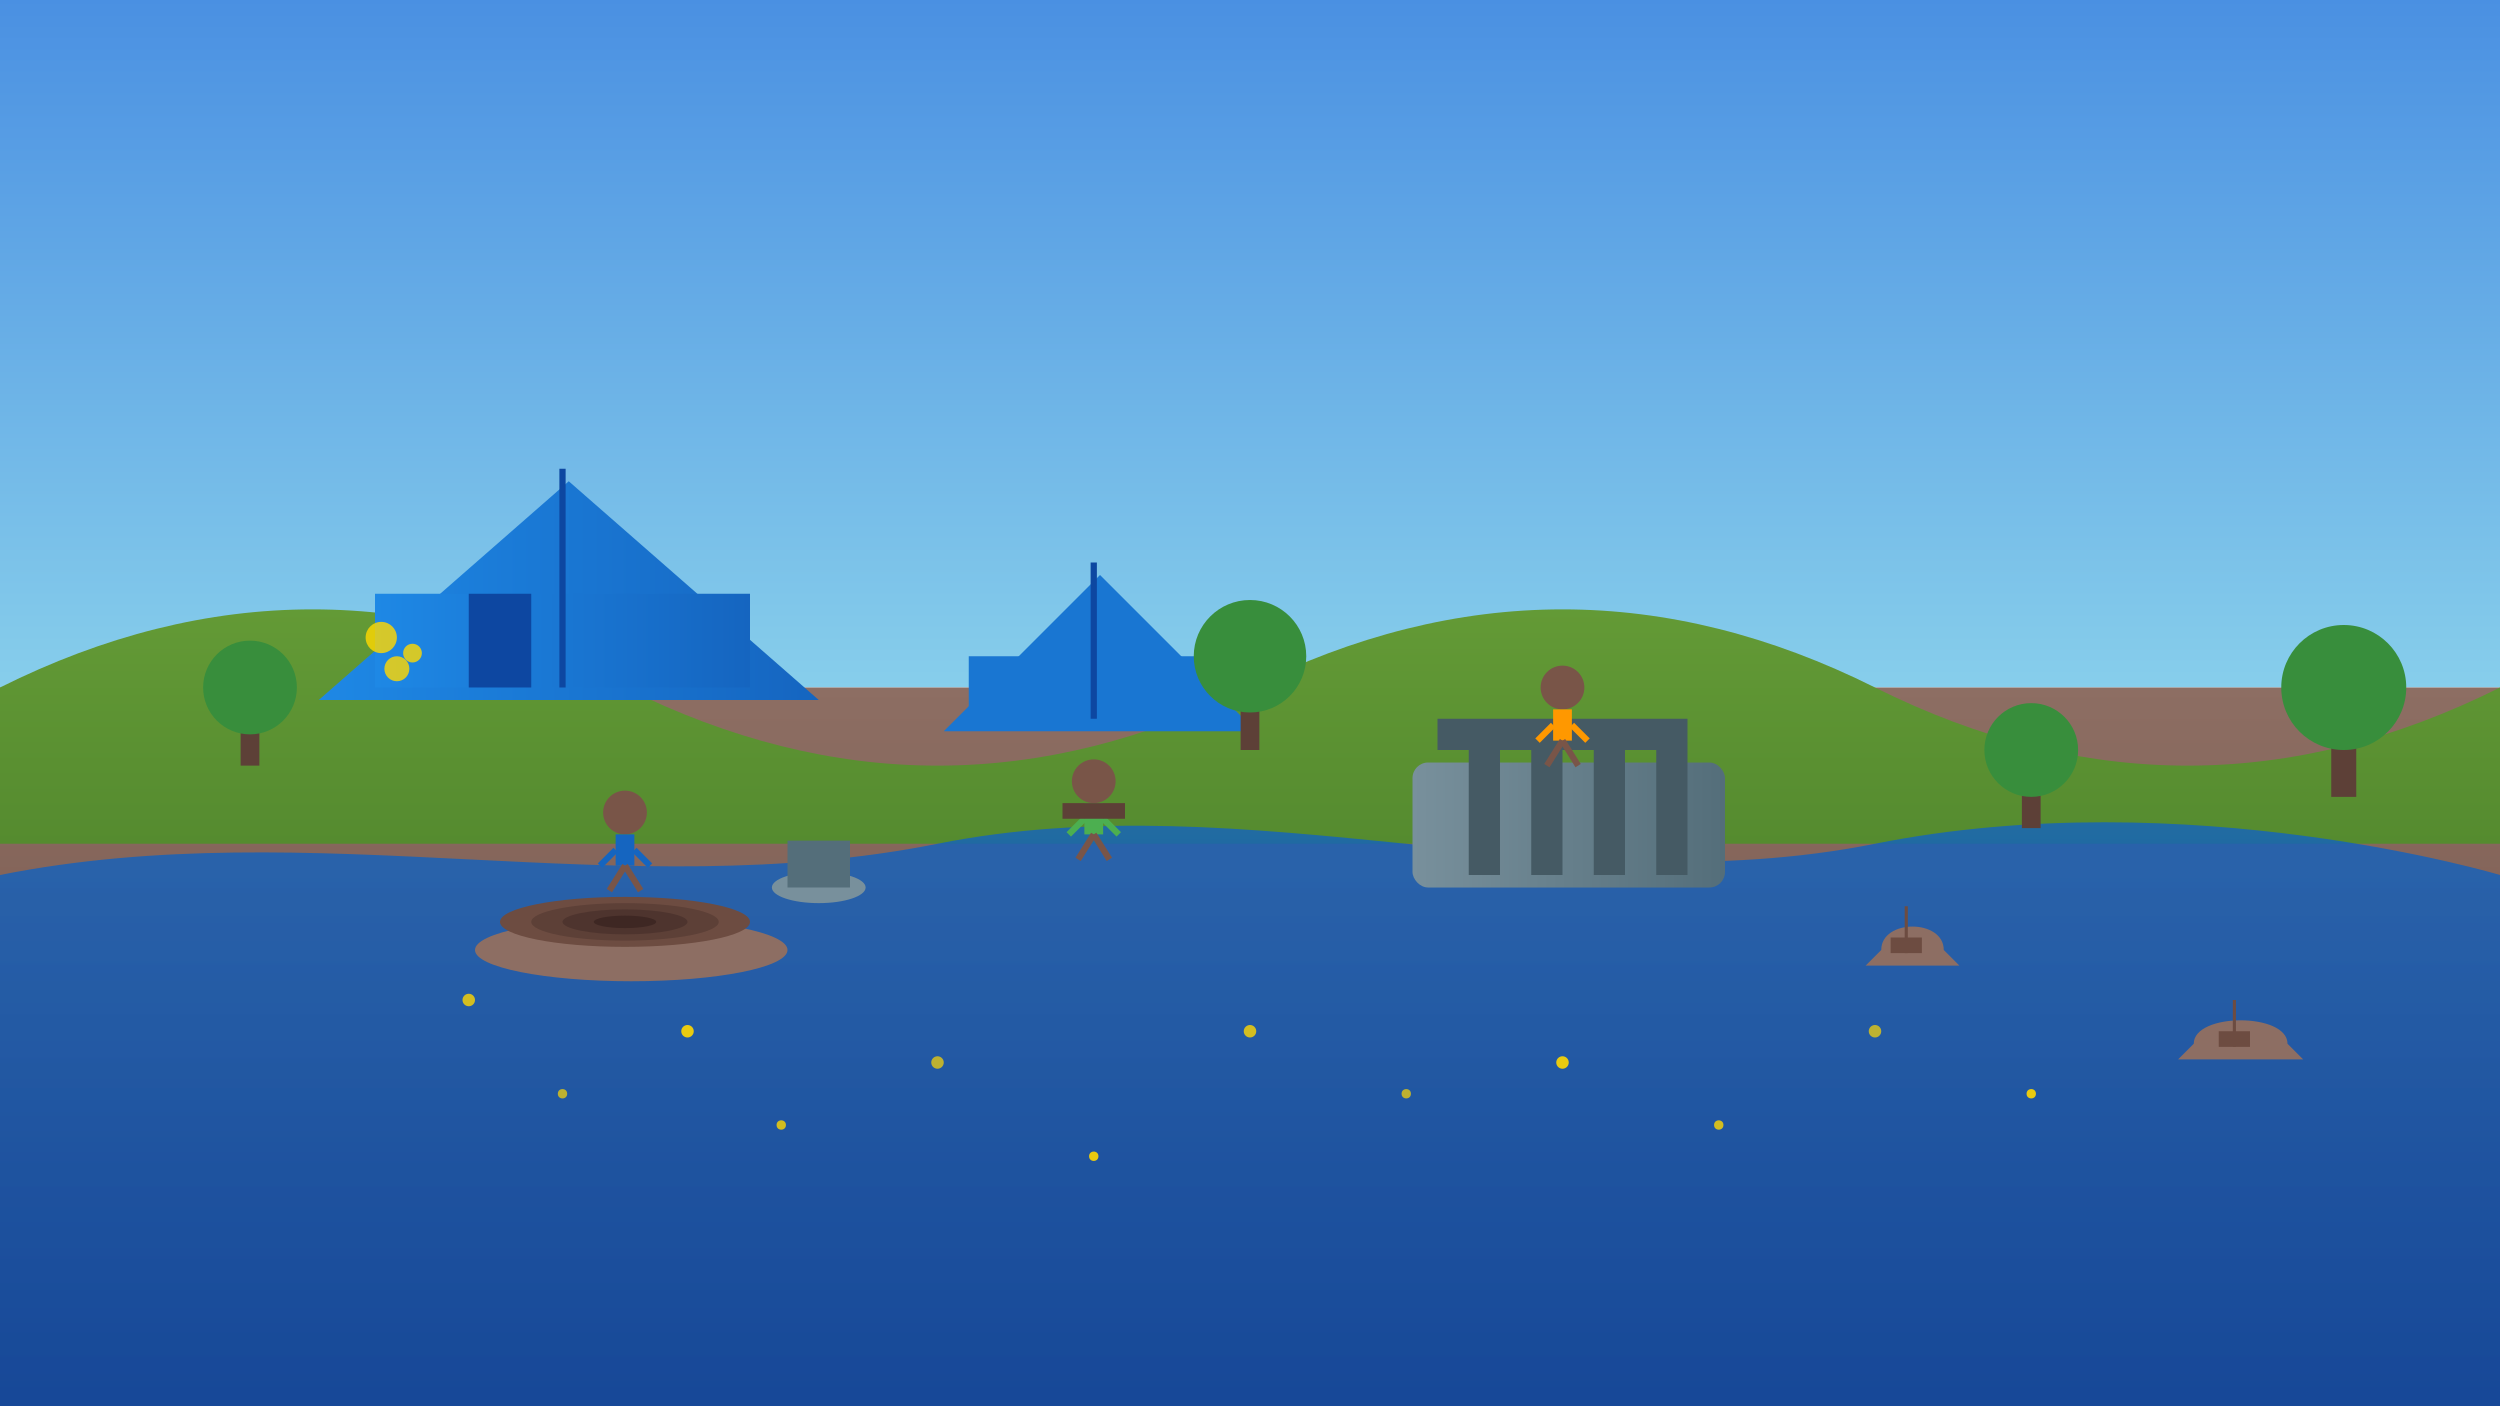 <?xml version="1.0" encoding="UTF-8"?>
<svg width="800" height="450" viewBox="0 0 800 450" xmlns="http://www.w3.org/2000/svg">
  <!-- Definitions for gradients and filters -->
  <defs>
    <linearGradient id="skyGradient" x1="0%" y1="0%" x2="0%" y2="100%">
      <stop offset="0%" style="stop-color:#4a90e2;stop-opacity:1" />
      <stop offset="100%" style="stop-color:#87ceeb;stop-opacity:1" />
    </linearGradient>
    <linearGradient id="riverGradient" x1="0%" y1="0%" x2="0%" y2="100%">
      <stop offset="0%" style="stop-color:#1565c0;stop-opacity:0.8" />
      <stop offset="100%" style="stop-color:#0d47a1;stop-opacity:0.9" />
    </linearGradient>
    <linearGradient id="groundGradient" x1="0%" y1="0%" x2="0%" y2="100%">
      <stop offset="0%" style="stop-color:#8d6e63;stop-opacity:1" />
      <stop offset="100%" style="stop-color:#6d4c41;stop-opacity:1" />
    </linearGradient>
    <linearGradient id="hillsGradient" x1="0%" y1="0%" x2="0%" y2="100%">
      <stop offset="0%" style="stop-color:#689f38;stop-opacity:1" />
      <stop offset="100%" style="stop-color:#558b2f;stop-opacity:1" />
    </linearGradient>
    <linearGradient id="tentGradient" x1="0%" y1="0%" x2="100%" y2="0%">
      <stop offset="0%" style="stop-color:#1e88e5;stop-opacity:1" />
      <stop offset="100%" style="stop-color:#1565c0;stop-opacity:1" />
    </linearGradient>
    <linearGradient id="equipmentGradient" x1="0%" y1="0%" x2="100%" y2="0%">
      <stop offset="0%" style="stop-color:#78909c;stop-opacity:1" />
      <stop offset="100%" style="stop-color:#546e7a;stop-opacity:1" />
    </linearGradient>
    <filter id="shadow" x="-20%" y="-20%" width="140%" height="140%">
      <feGaussianBlur in="SourceAlpha" stdDeviation="3" />
      <feOffset dx="2" dy="4" result="offsetblur" />
      <feComponentTransfer>
        <feFuncA type="linear" slope="0.3" />
      </feComponentTransfer>
      <feMerge>
        <feMergeNode />
        <feMergeNode in="SourceGraphic" />
      </feMerge>
    </filter>
    <filter id="waterRipple" x="-20%" y="-20%" width="140%" height="140%">
      <feTurbulence type="fractalNoise" baseFrequency="0.01" numOctaves="2" result="turbulence" />
      <feDisplacementMap in="SourceGraphic" in2="turbulence" scale="5" xChannelSelector="R" yChannelSelector="G" />
    </filter>
  </defs>

  <!-- Background layers -->
  <rect width="800" height="220" fill="url(#skyGradient)" />
  <rect y="220" width="800" height="230" fill="url(#groundGradient)" />

  <!-- Hills in background -->
  <path d="M0,220 Q100,170 200,220 T400,220 T600,220 T800,220 V270 H0 Z" fill="url(#hillsGradient)" />
  
  <!-- River -->
  <path d="M0,280 C100,260 200,290 300,270 C400,250 500,290 600,270 C700,250 800,280 800,280 V450 H0 Z" fill="url(#riverGradient)" filter="url(#waterRipple)" />
  
  <!-- Golden sparkles in river -->
  <circle cx="150" cy="320" r="2" fill="#FFD700" opacity="0.8" />
  <circle cx="180" cy="350" r="1.5" fill="#FFD700" opacity="0.7" />
  <circle cx="220" cy="330" r="2" fill="#FFD700" opacity="0.9" />
  <circle cx="250" cy="360" r="1.5" fill="#FFD700" opacity="0.8" />
  <circle cx="300" cy="340" r="2" fill="#FFD700" opacity="0.7" />
  <circle cx="350" cy="370" r="1.5" fill="#FFD700" opacity="0.9" />
  <circle cx="400" cy="330" r="2" fill="#FFD700" opacity="0.8" />
  <circle cx="450" cy="350" r="1.5" fill="#FFD700" opacity="0.7" />
  <circle cx="500" cy="340" r="2" fill="#FFD700" opacity="0.9" />
  <circle cx="550" cy="360" r="1.5" fill="#FFD700" opacity="0.8" />
  <circle cx="600" cy="330" r="2" fill="#FFD700" opacity="0.7" />
  <circle cx="650" cy="350" r="1.5" fill="#FFD700" opacity="0.9" />
  
  <!-- Mining camp -->
  <!-- Main processing tent -->
  <path d="M100,220 L180,150 L260,220 Z" fill="url(#tentGradient)" filter="url(#shadow)" />
  <rect x="120" y="190" width="120" height="30" fill="url(#tentGradient)" />
  <line x1="180" y1="150" x2="180" y2="220" stroke="#0d47a1" stroke-width="2" />
  <rect x="150" y="190" width="20" height="30" fill="#0d47a1" />
  
  <!-- Secondary tent -->
  <path d="M300,230 L350,180 L400,230 Z" fill="#1976d2" filter="url(#shadow)" />
  <rect x="310" y="210" width="80" height="20" fill="#1976d2" />
  <line x1="350" y1="180" x2="350" y2="230" stroke="#0d47a1" stroke-width="2" />
  
  <!-- Water sluice equipment -->
  <rect x="450" y="240" width="100" height="40" rx="5" ry="5" fill="url(#equipmentGradient)" filter="url(#shadow)" />
  <rect x="460" y="230" width="80" height="10" fill="#455a64" />
  <rect x="470" y="240" width="10" height="40" fill="#455a64" />
  <rect x="490" y="240" width="10" height="40" fill="#455a64" />
  <rect x="510" y="240" width="10" height="40" fill="#455a64" />
  <rect x="530" y="240" width="10" height="40" fill="#455a64" />
  
  <!-- Gold panning area -->
  <ellipse cx="200" cy="300" rx="50" ry="10" fill="#8d6e63" filter="url(#shadow)" />
  <ellipse cx="200" cy="295" rx="40" ry="8" fill="#6d4c41" />
  <ellipse cx="200" cy="295" rx="30" ry="6" fill="#5d4037" />
  <ellipse cx="200" cy="295" rx="20" ry="4" fill="#4e342e" />
  <ellipse cx="200" cy="295" rx="10" ry="2" fill="#3e2723" />
  
  <!-- Gold panning tools -->
  <ellipse cx="260" cy="280" rx="15" ry="5" fill="#78909c" filter="url(#shadow)" />
  <path d="M250,280 V265 L270,265 V280 Z" fill="#546e7a" filter="url(#shadow)" />
  
  <!-- Worker panning for gold -->
  <g transform="translate(200, 260)">
    <circle cx="0" cy="0" r="7" fill="#795548" />
    <rect x="-3" y="7" width="6" height="10" fill="#1565c0" />
    <line x1="-3" y1="12" x2="-8" y2="17" stroke="#1565c0" stroke-width="2" />
    <line x1="3" y1="12" x2="8" y2="17" stroke="#1565c0" stroke-width="2" />
    <line x1="0" y1="17" x2="-5" y2="25" stroke="#795548" stroke-width="2" />
    <line x1="0" y1="17" x2="5" y2="25" stroke="#795548" stroke-width="2" />
  </g>
  
  <!-- Worker carrying equipment -->
  <g transform="translate(350, 250)">
    <circle cx="0" cy="0" r="7" fill="#795548" />
    <rect x="-3" y="7" width="6" height="10" fill="#4caf50" />
    <line x1="-3" y1="12" x2="-8" y2="17" stroke="#4caf50" stroke-width="2" />
    <line x1="3" y1="12" x2="8" y2="17" stroke="#4caf50" stroke-width="2" />
    <line x1="0" y1="17" x2="-5" y2="25" stroke="#795548" stroke-width="2" />
    <line x1="0" y1="17" x2="5" y2="25" stroke="#795548" stroke-width="2" />
    <rect x="-10" y="7" width="20" height="5" fill="#5d4037" />
  </g>
  
  <!-- Worker by equipment -->
  <g transform="translate(500, 220)">
    <circle cx="0" cy="0" r="7" fill="#795548" />
    <rect x="-3" y="7" width="6" height="10" fill="#ff9800" />
    <line x1="-3" y1="12" x2="-8" y2="17" stroke="#ff9800" stroke-width="2" />
    <line x1="3" y1="12" x2="8" y2="17" stroke="#ff9800" stroke-width="2" />
    <line x1="0" y1="17" x2="-5" y2="25" stroke="#795548" stroke-width="2" />
    <line x1="0" y1="17" x2="5" y2="25" stroke="#795548" stroke-width="2" />
  </g>
  
  <!-- Small boats on river -->
  <path d="M600,300 C600,290 620,290 620,300 L625,305 L595,305 Z" fill="#8d6e63" filter="url(#shadow)" />
  <line x1="610" y1="290" x2="610" y2="305" stroke="#6d4c41" stroke-width="1" />
  <rect x="605" y="300" width="10" height="5" fill="#6d4c41" />
  
  <path d="M700,330 C700,320 730,320 730,330 L735,335 L695,335 Z" fill="#8d6e63" filter="url(#shadow)" />
  <line x1="715" y1="320" x2="715" y2="335" stroke="#6d4c41" stroke-width="1" />
  <rect x="710" y="330" width="10" height="5" fill="#6d4c41" />
  
  <!-- Collected gold -->
  <circle cx="120" cy="200" r="5" fill="#FFD700" opacity="0.9" filter="url(#shadow)" />
  <circle cx="130" cy="205" r="3" fill="#FFD700" opacity="0.9" filter="url(#shadow)" />
  <circle cx="125" cy="210" r="4" fill="#FFD700" opacity="0.9" filter="url(#shadow)" />
  
  <!-- Trees on the banks -->
  <g transform="translate(80, 230)">
    <rect x="-3" y="0" width="6" height="15" fill="#5d4037" />
    <circle cx="0" cy="-10" r="15" fill="#388e3c" />
  </g>
  
  <g transform="translate(400, 220)">
    <rect x="-3" y="0" width="6" height="20" fill="#5d4037" />
    <circle cx="0" cy="-10" r="18" fill="#388e3c" />
  </g>
  
  <g transform="translate(650, 250)">
    <rect x="-3" y="0" width="6" height="15" fill="#5d4037" />
    <circle cx="0" cy="-10" r="15" fill="#388e3c" />
  </g>
  
  <g transform="translate(750, 230)">
    <rect x="-4" y="0" width="8" height="25" fill="#5d4037" />
    <circle cx="0" cy="-10" r="20" fill="#388e3c" />
  </g>
</svg>